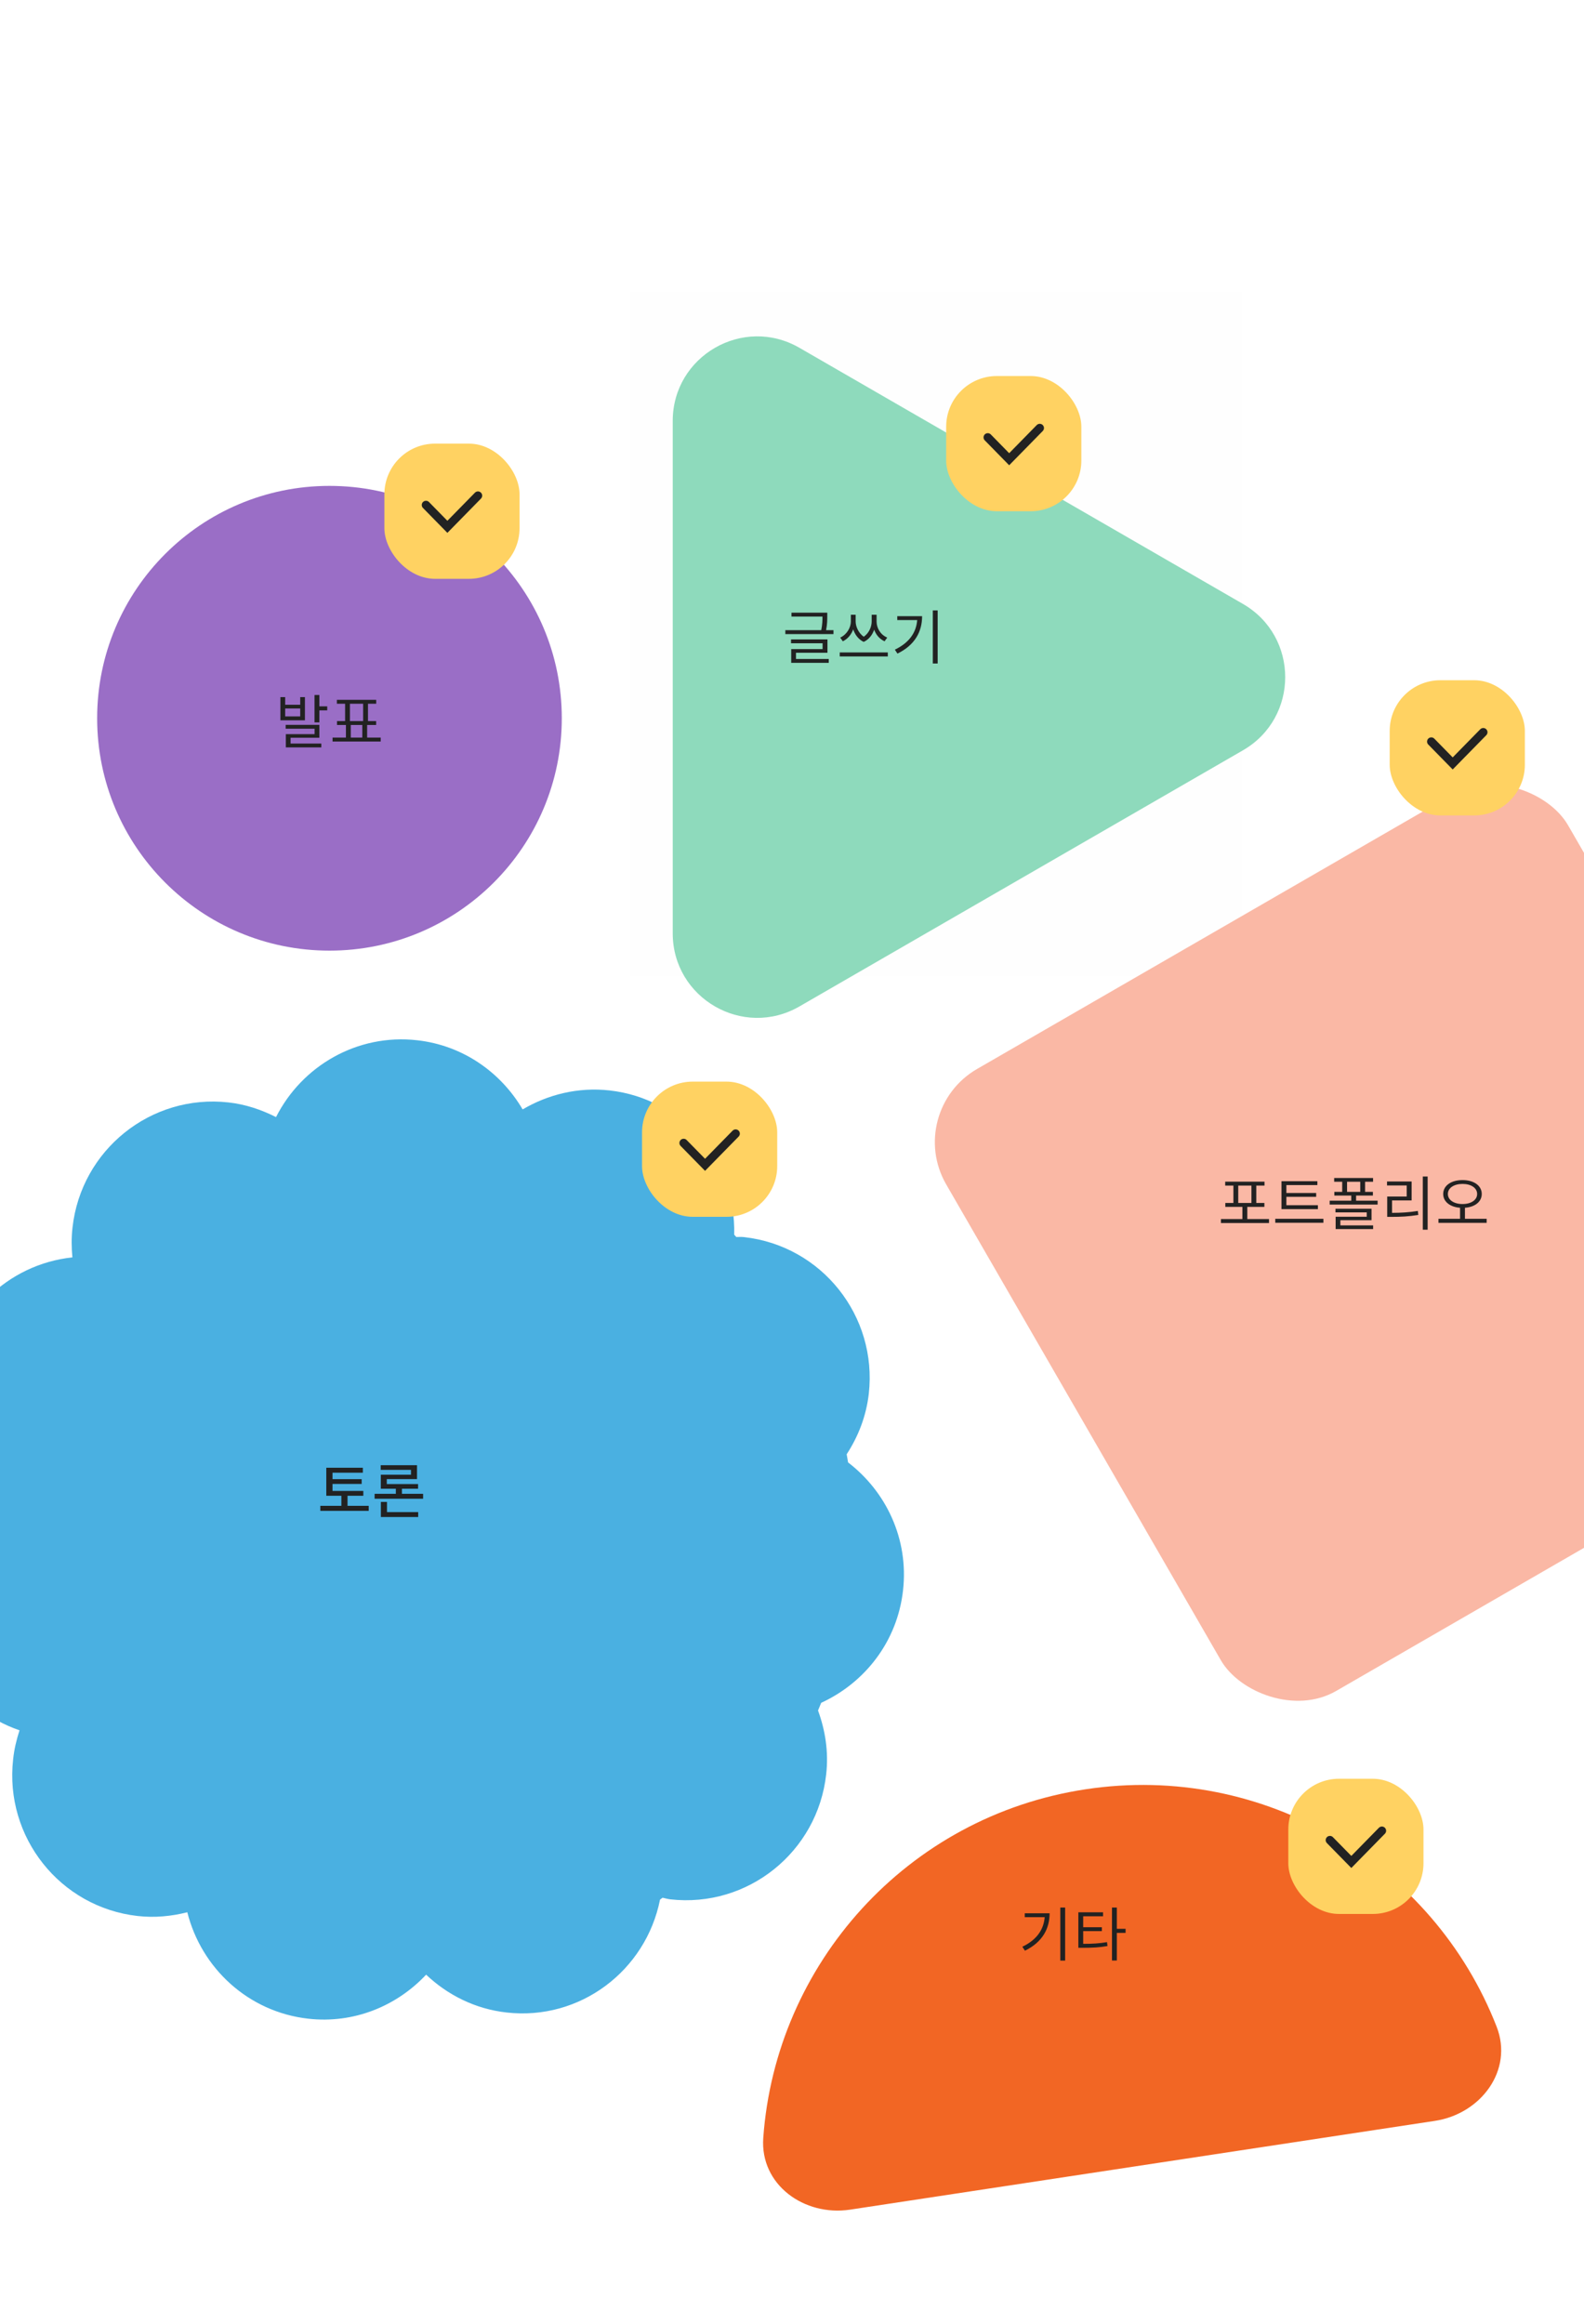 <svg width="375" height="550" viewBox="0 0 375 550" fill="none" xmlns="http://www.w3.org/2000/svg">
<g filter="url(#filter0_d)">
<path d="M246.981 413.496C204.579 419.931 173.605 454.973 170.696 496.032C169.915 507.05 180.356 514.637 191.277 512.98L329.692 491.975C340.613 490.318 348.333 479.975 344.318 469.684C329.359 431.337 289.383 407.062 246.981 413.496Z" fill="#F26624"/>
</g>
<path d="M242.605 452.836V453.76H247.323C247.085 456.742 245.405 459.15 242.031 460.76L242.647 461.698C246.819 459.654 248.485 456.462 248.485 452.836H242.605ZM251.019 451.478V464.036H252.167V451.478H251.019ZM256.436 457.064H260.86V456.14H256.436V453.55H261.14V452.612H255.288V461.012H256.268C258.634 461.012 260.258 460.928 262.19 460.592L262.078 459.668C260.23 459.976 258.662 460.074 256.436 460.074V457.064ZM266.474 456.518H264.402V451.478H263.254V464.022H264.402V457.484H266.474V456.518Z" fill="#222222"/>
<rect x="305" y="421" width="32" height="32" rx="12" fill="#FFD262"/>
<path d="M314.846 435.523L319.914 440.692L327.153 433.308" stroke="#222222" stroke-width="2" stroke-linecap="round"/>
<g filter="url(#filter1_d)">
<path d="M190.775 336.126C190.665 335.492 190.554 334.858 190.444 334.197C193.173 330.009 195.075 325.186 195.682 319.868C197.749 301.461 184.545 284.873 166.187 282.806C165.553 282.723 164.919 282.778 164.313 282.778C164.147 282.613 163.982 282.42 163.817 282.227C164.258 265.033 151.66 250.015 134.295 248.086C126.825 247.259 119.74 249.05 113.731 252.578C108.577 243.815 99.618 237.422 88.757 236.21C74.534 234.611 61.468 242.299 55.349 254.396C51.903 252.66 48.127 251.365 44.075 250.924C25.744 248.885 9.205 262.139 7.165 280.546C6.89 282.944 6.917 285.286 7.138 287.601C-8.133 289.199 -20.758 301.241 -22.549 317.168C-23.569 326.316 -20.813 335.024 -15.52 341.72C-22.163 347.093 -26.767 354.946 -27.787 364.095C-29.578 380.022 -19.903 394.571 -5.377 399.531C-6.093 401.736 -6.645 404.023 -6.893 406.42C-8.96 424.827 4.244 441.416 22.574 443.482C26.654 443.951 30.596 443.537 34.344 442.6C37.652 455.772 48.706 466.16 62.929 467.786C73.79 469.026 83.934 464.783 90.88 457.37C95.952 462.165 102.485 465.499 109.955 466.326C127.293 468.282 142.895 456.461 146.258 439.597C146.478 439.459 146.671 439.294 146.864 439.156C147.471 439.294 148.049 439.459 148.683 439.542C167.014 441.608 183.553 428.354 185.593 409.947C186.199 404.629 185.372 399.531 183.663 394.847C183.911 394.241 184.159 393.634 184.408 393.028C194.717 388.289 202.435 378.561 203.786 366.409C205.164 354.257 199.789 343.042 190.775 336.126Z" fill="#4AB0E1"/>
</g>
<path d="M82.275 356.404V354.024H86.013V352.876H78.719V351.224H85.621V350.09H78.719V348.564H85.901V347.388H77.249V354.024H80.819V356.404H75.835V357.594H87.287V356.404H82.275ZM91.612 355.48H90.17V359.05H99.004V357.888H91.612V355.48ZM95.154 353.562V352.358H98.976V351.252H91.57V350.076H98.724V346.786H90.128V347.892H97.296V349.04H90.156V352.358H93.712V353.562H88.686V354.724H100.166V353.562H95.154Z" fill="#222222"/>
<rect x="152" y="256" width="32" height="32" rx="12" fill="#FFD262"/>
<path d="M161.846 270.523L166.914 275.692L174.153 268.308" stroke="#222222" stroke-width="2" stroke-linecap="round"/>
<g filter="url(#filter2_d)">
<circle cx="68" cy="160" r="55" fill="#9A6EC6"/>
<path d="M61.073 159.56H57.517V157.684H61.073V159.56ZM62.193 154.996H61.073V156.802H57.517V154.996H56.383V160.484H62.193V154.996ZM58.791 164.614H65.609V161.562H57.629V162.472H64.475V163.76H57.671V166.896H66.071V165.986H58.791V164.614ZM65.609 157.18V154.492H64.461V160.974H65.609V158.132H67.471V157.18H65.609ZM73.042 161.59H75.772V164.572H73.042V161.59ZM72.846 156.564H75.968V160.666H72.846V156.564ZM76.92 164.572V161.59H79.048V160.666H77.116V156.564H79.062V155.64H69.752V156.564H71.698V160.666H69.78V161.59H71.894V164.572H68.73V165.51H80.126V164.572H76.92Z" fill="#222222"/>
</g>
<rect x="91" y="105" width="32" height="32" rx="12" fill="#FFD262"/>
<path d="M100.846 119.523L105.914 124.692L113.153 117.308" stroke="#222222" stroke-width="2" stroke-linecap="round"/>
<path d="M149 69H294V231H149V69Z" fill="#C4C4C4" fill-opacity="0.01"/>
<g filter="url(#filter3_d)">
<path d="M149.263 89.641C149.263 74.245 165.929 64.623 179.263 72.32L284.263 132.942C297.596 140.64 297.596 159.885 284.263 167.583L179.263 228.205C165.93 235.903 149.263 226.281 149.263 210.885L149.263 89.641Z" fill="#8EDABC"/>
</g>
<path d="M188.444 154.502H195.892V151.338H187.268V152.248H194.744V153.634H187.31V156.882H196.2V155.972H188.444V154.502ZM195.57 149.154C195.85 147.74 195.85 146.662 195.85 145.808V145.01H187.38V145.934H194.716C194.716 146.76 194.702 147.768 194.422 149.154H185.924V150.078H197.32V149.154H195.57ZM210.045 150.904C208.393 150.204 207.525 148.622 207.525 147.096V145.5H206.363V147.096C206.363 148.328 205.747 149.84 204.487 150.708C203.213 149.812 202.569 148.258 202.569 147.096V145.5H201.435V147.096C201.435 148.482 200.525 150.176 198.915 150.904L199.531 151.786C200.721 151.212 201.561 150.148 201.995 148.958C202.387 150.176 203.213 151.338 204.473 151.926C205.733 151.352 206.545 150.232 206.951 149.028C207.371 150.218 208.211 151.24 209.415 151.786L210.045 150.904ZM198.803 154.418V155.37H210.185V154.418H198.803ZM212.423 145.836V146.76H217.141C216.903 149.742 215.223 152.15 211.849 153.76L212.465 154.698C216.637 152.654 218.303 149.462 218.303 145.836H212.423ZM220.837 144.478V157.036H221.985V144.478H220.837Z" fill="#222222"/>
<rect x="224" y="89" width="32" height="32" rx="12" fill="#FFD262"/>
<path d="M233.846 103.523L238.914 108.692L246.153 101.308" stroke="#222222" stroke-width="2" stroke-linecap="round"/>
<g filter="url(#filter4_d)">
<rect x="204" y="253" width="170" height="170" rx="20" transform="rotate(-30 204 253)" fill="#FAB8A5"/>
</g>
<path d="M293.147 280.606H296.269V284.722H293.147V280.606ZM295.289 288.53V285.646H299.335V284.722H297.417V280.606H299.363V279.682H290.053V280.606H291.999V284.722H290.081V285.646H294.127V288.53H289.045V289.468H300.427V288.53H295.289ZM312.004 285.254H304.542V283.266H311.598V282.356H304.542V280.494H311.878V279.57H303.38V286.178H312.004V285.254ZM301.91 288.474V289.412H313.306V288.474H301.91ZM317.323 288.796H324.701V286.094H316.161V286.948H323.567V287.984H316.203V290.896H325.079V290.028H317.323V288.796ZM318.905 279.696H322.027V282.09H318.905V279.696ZM321.047 284.176V282.972H325.023V282.09H323.175V279.696H325.065V278.814H315.853V279.696H317.757V282.09H315.895V282.972H319.899V284.176H314.789V285.1H326.143V284.176H321.047ZM329.557 284.12H334.191V279.64H328.367V280.578H333.029V283.196H328.409V288.012H329.445C331.601 288.012 333.505 287.928 335.773 287.55L335.661 286.612C333.463 286.962 331.615 287.06 329.557 287.06V284.12ZM336.837 278.464V291.05H337.985V278.464H336.837ZM342.772 282.594C342.772 281.152 344.242 280.214 346.244 280.214C348.246 280.214 349.702 281.152 349.702 282.594C349.702 284.036 348.246 284.974 346.244 284.974C344.242 284.974 342.772 284.036 342.772 282.594ZM346.818 288.474V285.856C349.156 285.688 350.794 284.442 350.794 282.594C350.794 280.592 348.89 279.304 346.244 279.304C343.584 279.304 341.666 280.592 341.666 282.594C341.666 284.442 343.318 285.688 345.656 285.856V288.474H340.546V289.426H351.956V288.474H346.818Z" fill="#222222"/>
<rect x="329" y="161" width="32" height="32" rx="12" fill="#FFD262"/>
<path d="M338.846 175.523L343.914 180.692L351.153 173.308" stroke="#222222" stroke-width="2" stroke-linecap="round"/>
<defs>
<filter id="filter0_d" x="154.654" y="396.465" width="226.741" height="152.742" filterUnits="userSpaceOnUse" color-interpolation-filters="sRGB">
<feFlood flood-opacity="0" result="BackgroundImageFix"/>
<feColorMatrix in="SourceAlpha" type="matrix" values="0 0 0 0 0 0 0 0 0 0 0 0 0 0 0 0 0 0 127 0"/>
<feOffset dx="10" dy="10"/>
<feGaussianBlur stdDeviation="13"/>
<feColorMatrix type="matrix" values="0 0 0 0 0 0 0 0 0 0 0 0 0 0 0 0 0 0 0.16 0"/>
<feBlend mode="normal" in2="BackgroundImageFix" result="effect1_dropShadow"/>
<feBlend mode="normal" in="SourceGraphic" in2="effect1_dropShadow" result="shape"/>
</filter>
<filter id="filter1_d" x="-44" y="220" width="284" height="284" filterUnits="userSpaceOnUse" color-interpolation-filters="sRGB">
<feFlood flood-opacity="0" result="BackgroundImageFix"/>
<feColorMatrix in="SourceAlpha" type="matrix" values="0 0 0 0 0 0 0 0 0 0 0 0 0 0 0 0 0 0 127 0"/>
<feOffset dx="10" dy="10"/>
<feGaussianBlur stdDeviation="13"/>
<feColorMatrix type="matrix" values="0 0 0 0 0 0 0 0 0 0 0 0 0 0 0 0 0 0 0.16 0"/>
<feBlend mode="normal" in2="BackgroundImageFix" result="effect1_dropShadow"/>
<feBlend mode="normal" in="SourceGraphic" in2="effect1_dropShadow" result="shape"/>
</filter>
<filter id="filter2_d" x="-3" y="89" width="162" height="162" filterUnits="userSpaceOnUse" color-interpolation-filters="sRGB">
<feFlood flood-opacity="0" result="BackgroundImageFix"/>
<feColorMatrix in="SourceAlpha" type="matrix" values="0 0 0 0 0 0 0 0 0 0 0 0 0 0 0 0 0 0 127 0"/>
<feOffset dx="10" dy="10"/>
<feGaussianBlur stdDeviation="13"/>
<feColorMatrix type="matrix" values="0 0 0 0 0 0 0 0 0 0 0 0 0 0 0 0 0 0 0.16 0"/>
<feBlend mode="normal" in2="BackgroundImageFix" result="effect1_dropShadow"/>
<feBlend mode="normal" in="SourceGraphic" in2="effect1_dropShadow" result="shape"/>
</filter>
<filter id="filter3_d" x="73.416" y="15.995" width="264.193" height="258.225" filterUnits="userSpaceOnUse" color-interpolation-filters="sRGB">
<feFlood flood-opacity="0" result="BackgroundImageFix"/>
<feColorMatrix in="SourceAlpha" type="matrix" values="0 0 0 0 0 0 0 0 0 0 0 0 0 0 0 0 0 0 127 0"/>
<feOffset dx="10" dy="10"/>
<feGaussianBlur stdDeviation="13"/>
<feColorMatrix type="matrix" values="0 0 0 0 0 0 0 0 0 0 0 0 0 0 0 0 0 0 0.16 0"/>
<feBlend mode="normal" in2="BackgroundImageFix" result="effect1_dropShadow"/>
<feBlend mode="normal" in="SourceGraphic" in2="effect1_dropShadow" result="shape"/>
</filter>
<filter id="filter4_d" x="195.316" y="159.317" width="269.59" height="269.59" filterUnits="userSpaceOnUse" color-interpolation-filters="sRGB">
<feFlood flood-opacity="0" result="BackgroundImageFix"/>
<feColorMatrix in="SourceAlpha" type="matrix" values="0 0 0 0 0 0 0 0 0 0 0 0 0 0 0 0 0 0 127 0"/>
<feOffset dx="10" dy="10"/>
<feGaussianBlur stdDeviation="13"/>
<feColorMatrix type="matrix" values="0 0 0 0 0 0 0 0 0 0 0 0 0 0 0 0 0 0 0.16 0"/>
<feBlend mode="normal" in2="BackgroundImageFix" result="effect1_dropShadow"/>
<feBlend mode="normal" in="SourceGraphic" in2="effect1_dropShadow" result="shape"/>
</filter>
</defs>
</svg>
